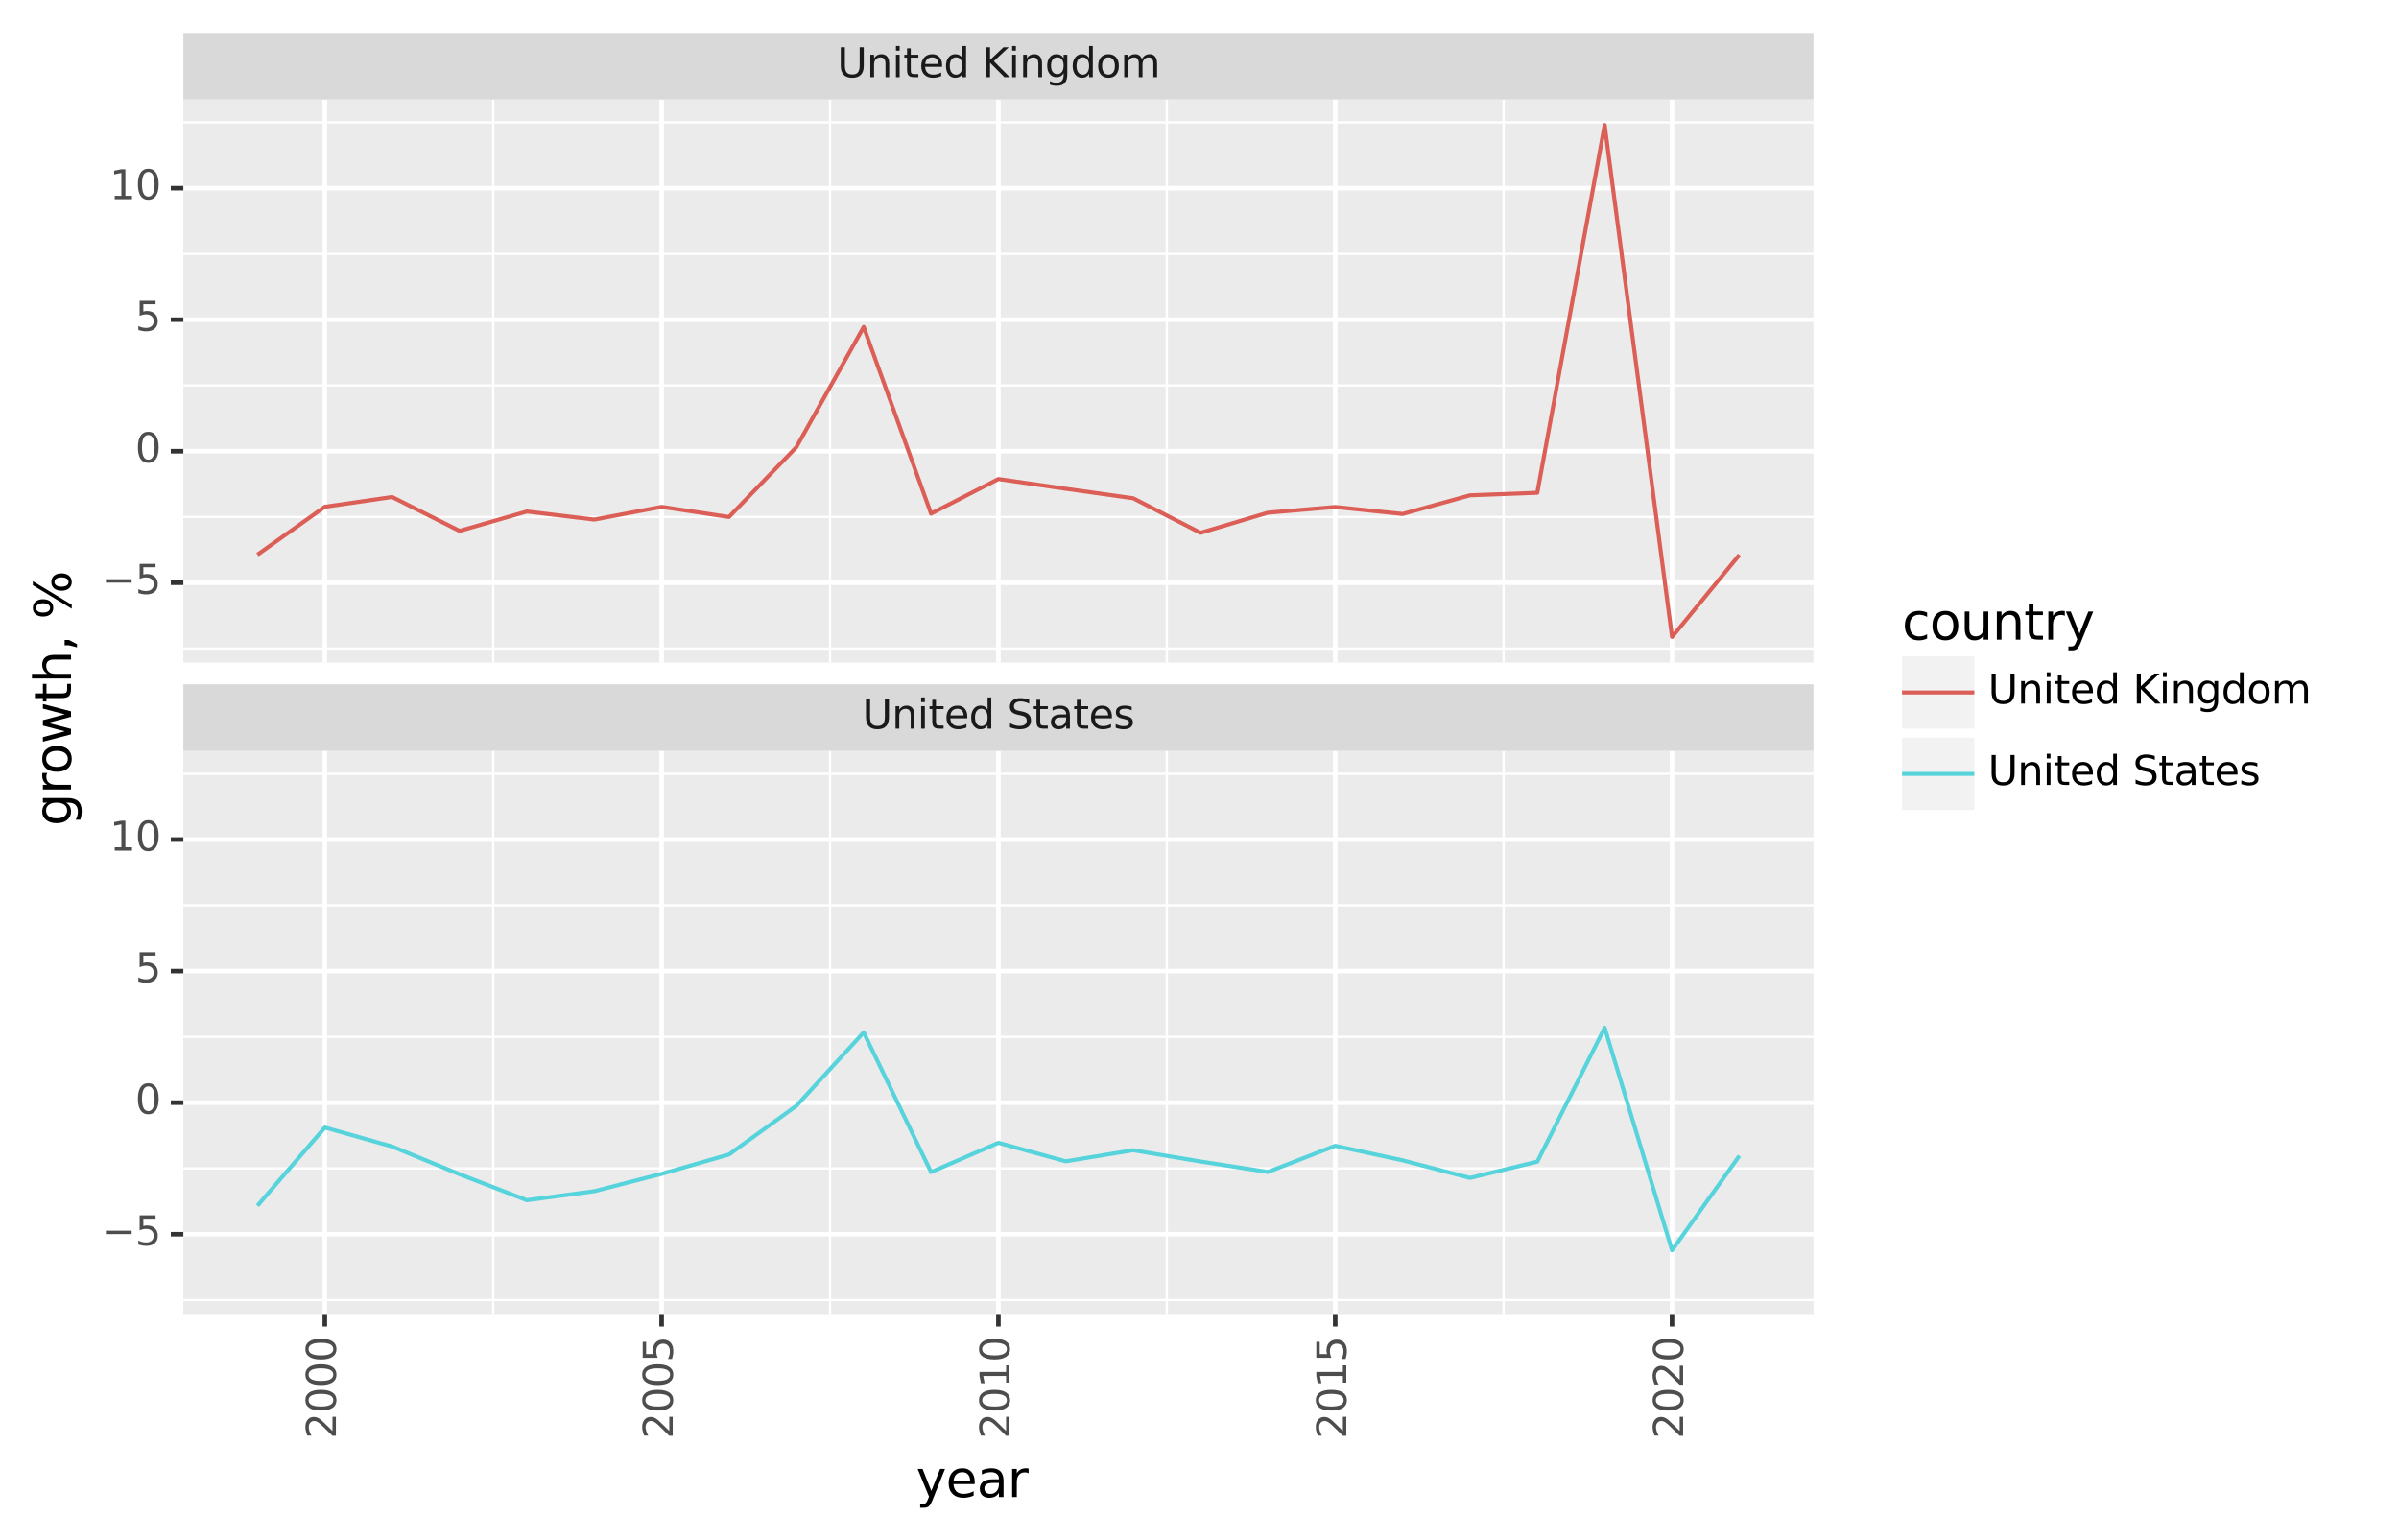 <?xml version="1.0" encoding="utf-8" standalone="no"?>
<!DOCTYPE svg PUBLIC "-//W3C//DTD SVG 1.1//EN"
  "http://www.w3.org/Graphics/SVG/1.1/DTD/svg11.dtd">
<svg xmlns:xlink="http://www.w3.org/1999/xlink" width="525.561pt" height="337.491pt" viewBox="0 0 525.561 337.491" xmlns="http://www.w3.org/2000/svg" version="1.1">
 <rect x="0" y="0" width="525.561" height="337.491" fill="#808080" stroke="none"/>
 <defs>
  <style type="text/css">*{stroke-linejoin: round; stroke-linecap: butt}</style>
 </defs>
 <g id="figure_1">
  <g id="patch_1">
   <path d="M 0 337.491 
L 525.561 337.491 
L 525.561 0 
L 0 0 
z
" style="fill: #ffffff; stroke: #ffffff; stroke-linejoin: miter"/>
  </g>
  <g id="axes_1">
   <g id="patch_2">
    <path d="M 40.169 145.173 
L 397.289 145.173 
L 397.289 21.787 
L 40.169 21.787 
z
" style="fill: #ebebeb"/>
   </g>
   <g id="matplotlib.axis_1">
    <g id="xtick_1">
     <g id="line2d_1">
      <path d="M 71.159 145.173 
L 71.159 21.787 
" clip-path="url(#pf95625e740)" style="fill: none; stroke: #ffffff"/>
     </g>
    </g>
    <g id="xtick_2">
     <g id="line2d_2">
      <path d="M 144.944 145.173 
L 144.944 21.787 
" clip-path="url(#pf95625e740)" style="fill: none; stroke: #ffffff"/>
     </g>
    </g>
    <g id="xtick_3">
     <g id="line2d_3">
      <path d="M 218.729 145.173 
L 218.729 21.787 
" clip-path="url(#pf95625e740)" style="fill: none; stroke: #ffffff"/>
     </g>
    </g>
    <g id="xtick_4">
     <g id="line2d_4">
      <path d="M 292.514 145.173 
L 292.514 21.787 
" clip-path="url(#pf95625e740)" style="fill: none; stroke: #ffffff"/>
     </g>
    </g>
    <g id="xtick_5">
     <g id="line2d_5">
      <path d="M 366.299 145.173 
L 366.299 21.787 
" clip-path="url(#pf95625e740)" style="fill: none; stroke: #ffffff"/>
     </g>
    </g>
    <g id="xtick_6">
     <g id="line2d_6">
      <path d="M 108.051 145.173 
L 108.051 21.787 
" clip-path="url(#pf95625e740)" style="fill: none; stroke: #ffffff; stroke-width: 0.5"/>
     </g>
    </g>
    <g id="xtick_7">
     <g id="line2d_7">
      <path d="M 181.837 145.173 
L 181.837 21.787 
" clip-path="url(#pf95625e740)" style="fill: none; stroke: #ffffff; stroke-width: 0.5"/>
     </g>
    </g>
    <g id="xtick_8">
     <g id="line2d_8">
      <path d="M 255.622 145.173 
L 255.622 21.787 
" clip-path="url(#pf95625e740)" style="fill: none; stroke: #ffffff; stroke-width: 0.5"/>
     </g>
    </g>
    <g id="xtick_9">
     <g id="line2d_9">
      <path d="M 329.407 145.173 
L 329.407 21.787 
" clip-path="url(#pf95625e740)" style="fill: none; stroke: #ffffff; stroke-width: 0.5"/>
     </g>
    </g>
   </g>
   <g id="matplotlib.axis_2">
    <g id="ytick_1">
     <g id="line2d_10">
      <path d="M 40.169 127.684 
L 397.289 127.684 
" clip-path="url(#pf95625e740)" style="fill: none; stroke: #ffffff"/>
     </g>
     <g id="line2d_11">
      <path d="M 40.169 127.684 
" style="fill: none; stroke: #000000; stroke-width: 1.5"/>
      <defs>
       <path id="m1e63c604b5" d="M 0 0 
L -2.75 0 
" style="stroke: #333333"/>
      </defs>
      <g>
       <use xlink:href="#m1e63c604b5" x="40.169" y="127.684" style="stroke: #333333"/>
      </g>
     </g>
     <g id="text_1">
      <!-- −5 -->
      <g style="fill: #4d4d4d" transform="translate(22.246 130.112) scale(0.088 -0.088)">
       <defs>
        <path id="DejaVuSans-2212" d="M 678 2272 
L 4684 2272 
L 4684 1741 
L 678 1741 
L 678 2272 
z
" transform="scale(0.016)"/>
        <path id="DejaVuSans-35" d="M 691 4666 
L 3169 4666 
L 3169 4134 
L 1269 4134 
L 1269 2991 
Q 1406 3038 1543 3061 
Q 1681 3084 1819 3084 
Q 2600 3084 3056 2656 
Q 3513 2228 3513 1497 
Q 3513 744 3044 326 
Q 2575 -91 1722 -91 
Q 1428 -91 1123 -41 
Q 819 9 494 109 
L 494 744 
Q 775 591 1075 516 
Q 1375 441 1709 441 
Q 2250 441 2565 725 
Q 2881 1009 2881 1497 
Q 2881 1984 2565 2268 
Q 2250 2553 1709 2553 
Q 1456 2553 1204 2497 
Q 953 2441 691 2322 
L 691 4666 
z
" transform="scale(0.016)"/>
       </defs>
       <use xlink:href="#DejaVuSans-2212"/>
       <use xlink:href="#DejaVuSans-35" x="83.789"/>
      </g>
     </g>
    </g>
    <g id="ytick_2">
     <g id="line2d_12">
      <path d="M 40.169 98.863 
L 397.289 98.863 
" clip-path="url(#pf95625e740)" style="fill: none; stroke: #ffffff"/>
     </g>
     <g id="line2d_13">
      <path d="M 40.169 98.863 
" style="fill: none; stroke: #000000; stroke-width: 1.5"/>
      <g>
       <use xlink:href="#m1e63c604b5" x="40.169" y="98.863" style="stroke: #333333"/>
      </g>
     </g>
     <g id="text_2">
      <!-- 0 -->
      <g style="fill: #4d4d4d" transform="translate(29.62 101.291) scale(0.088 -0.088)">
       <defs>
        <path id="DejaVuSans-30" d="M 2034 4250 
Q 1547 4250 1301 3770 
Q 1056 3291 1056 2328 
Q 1056 1369 1301 889 
Q 1547 409 2034 409 
Q 2525 409 2770 889 
Q 3016 1369 3016 2328 
Q 3016 3291 2770 3770 
Q 2525 4250 2034 4250 
z
M 2034 4750 
Q 2819 4750 3233 4129 
Q 3647 3509 3647 2328 
Q 3647 1150 3233 529 
Q 2819 -91 2034 -91 
Q 1250 -91 836 529 
Q 422 1150 422 2328 
Q 422 3509 836 4129 
Q 1250 4750 2034 4750 
z
" transform="scale(0.016)"/>
       </defs>
       <use xlink:href="#DejaVuSans-30"/>
      </g>
     </g>
    </g>
    <g id="ytick_3">
     <g id="line2d_14">
      <path d="M 40.169 70.042 
L 397.289 70.042 
" clip-path="url(#pf95625e740)" style="fill: none; stroke: #ffffff"/>
     </g>
     <g id="line2d_15">
      <path d="M 40.169 70.042 
" style="fill: none; stroke: #000000; stroke-width: 1.5"/>
      <g>
       <use xlink:href="#m1e63c604b5" x="40.169" y="70.042" style="stroke: #333333"/>
      </g>
     </g>
     <g id="text_3">
      <!-- 5 -->
      <g style="fill: #4d4d4d" transform="translate(29.62 72.47) scale(0.088 -0.088)">
       <use xlink:href="#DejaVuSans-35"/>
      </g>
     </g>
    </g>
    <g id="ytick_4">
     <g id="line2d_16">
      <path d="M 40.169 41.221 
L 397.289 41.221 
" clip-path="url(#pf95625e740)" style="fill: none; stroke: #ffffff"/>
     </g>
     <g id="line2d_17">
      <path d="M 40.169 41.221 
" style="fill: none; stroke: #000000; stroke-width: 1.5"/>
      <g>
       <use xlink:href="#m1e63c604b5" x="40.169" y="41.221" style="stroke: #333333"/>
      </g>
     </g>
     <g id="text_4">
      <!-- 10 -->
      <g style="fill: #4d4d4d" transform="translate(24.021 43.649) scale(0.088 -0.088)">
       <defs>
        <path id="DejaVuSans-31" d="M 794 531 
L 1825 531 
L 1825 4091 
L 703 3866 
L 703 4441 
L 1819 4666 
L 2450 4666 
L 2450 531 
L 3481 531 
L 3481 0 
L 794 0 
L 794 531 
z
" transform="scale(0.016)"/>
       </defs>
       <use xlink:href="#DejaVuSans-31"/>
       <use xlink:href="#DejaVuSans-30" x="63.623"/>
      </g>
     </g>
    </g>
    <g id="ytick_5">
     <g id="line2d_18">
      <path d="M 40.169 142.095 
L 397.289 142.095 
" clip-path="url(#pf95625e740)" style="fill: none; stroke: #ffffff; stroke-width: 0.5"/>
     </g>
    </g>
    <g id="ytick_6">
     <g id="line2d_19">
      <path d="M 40.169 113.274 
L 397.289 113.274 
" clip-path="url(#pf95625e740)" style="fill: none; stroke: #ffffff; stroke-width: 0.5"/>
     </g>
    </g>
    <g id="ytick_7">
     <g id="line2d_20">
      <path d="M 40.169 84.453 
L 397.289 84.453 
" clip-path="url(#pf95625e740)" style="fill: none; stroke: #ffffff; stroke-width: 0.5"/>
     </g>
    </g>
    <g id="ytick_8">
     <g id="line2d_21">
      <path d="M 40.169 55.631 
L 397.289 55.631 
" clip-path="url(#pf95625e740)" style="fill: none; stroke: #ffffff; stroke-width: 0.5"/>
     </g>
    </g>
    <g id="ytick_9">
     <g id="line2d_22">
      <path d="M 40.169 26.81 
L 397.289 26.81 
" clip-path="url(#pf95625e740)" style="fill: none; stroke: #ffffff; stroke-width: 0.5"/>
     </g>
    </g>
    <g id="text_5">
     <!-- growth, % -->
     <g transform="translate(15.558 180.971) rotate(-90) scale(0.11 -0.11)">
      <defs>
       <path id="DejaVuSans-67" d="M 2906 1791 
Q 2906 2416 2648 2759 
Q 2391 3103 1925 3103 
Q 1463 3103 1205 2759 
Q 947 2416 947 1791 
Q 947 1169 1205 825 
Q 1463 481 1925 481 
Q 2391 481 2648 825 
Q 2906 1169 2906 1791 
z
M 3481 434 
Q 3481 -459 3084 -895 
Q 2688 -1331 1869 -1331 
Q 1566 -1331 1297 -1286 
Q 1028 -1241 775 -1147 
L 775 -588 
Q 1028 -725 1275 -790 
Q 1522 -856 1778 -856 
Q 2344 -856 2625 -561 
Q 2906 -266 2906 331 
L 2906 616 
Q 2728 306 2450 153 
Q 2172 0 1784 0 
Q 1141 0 747 490 
Q 353 981 353 1791 
Q 353 2603 747 3093 
Q 1141 3584 1784 3584 
Q 2172 3584 2450 3431 
Q 2728 3278 2906 2969 
L 2906 3500 
L 3481 3500 
L 3481 434 
z
" transform="scale(0.016)"/>
       <path id="DejaVuSans-72" d="M 2631 2963 
Q 2534 3019 2420 3045 
Q 2306 3072 2169 3072 
Q 1681 3072 1420 2755 
Q 1159 2438 1159 1844 
L 1159 0 
L 581 0 
L 581 3500 
L 1159 3500 
L 1159 2956 
Q 1341 3275 1631 3429 
Q 1922 3584 2338 3584 
Q 2397 3584 2469 3576 
Q 2541 3569 2628 3553 
L 2631 2963 
z
" transform="scale(0.016)"/>
       <path id="DejaVuSans-6f" d="M 1959 3097 
Q 1497 3097 1228 2736 
Q 959 2375 959 1747 
Q 959 1119 1226 758 
Q 1494 397 1959 397 
Q 2419 397 2687 759 
Q 2956 1122 2956 1747 
Q 2956 2369 2687 2733 
Q 2419 3097 1959 3097 
z
M 1959 3584 
Q 2709 3584 3137 3096 
Q 3566 2609 3566 1747 
Q 3566 888 3137 398 
Q 2709 -91 1959 -91 
Q 1206 -91 779 398 
Q 353 888 353 1747 
Q 353 2609 779 3096 
Q 1206 3584 1959 3584 
z
" transform="scale(0.016)"/>
       <path id="DejaVuSans-77" d="M 269 3500 
L 844 3500 
L 1563 769 
L 2278 3500 
L 2956 3500 
L 3675 769 
L 4391 3500 
L 4966 3500 
L 4050 0 
L 3372 0 
L 2619 2869 
L 1863 0 
L 1184 0 
L 269 3500 
z
" transform="scale(0.016)"/>
       <path id="DejaVuSans-74" d="M 1172 4494 
L 1172 3500 
L 2356 3500 
L 2356 3053 
L 1172 3053 
L 1172 1153 
Q 1172 725 1289 603 
Q 1406 481 1766 481 
L 2356 481 
L 2356 0 
L 1766 0 
Q 1100 0 847 248 
Q 594 497 594 1153 
L 594 3053 
L 172 3053 
L 172 3500 
L 594 3500 
L 594 4494 
L 1172 4494 
z
" transform="scale(0.016)"/>
       <path id="DejaVuSans-68" d="M 3513 2113 
L 3513 0 
L 2938 0 
L 2938 2094 
Q 2938 2591 2744 2837 
Q 2550 3084 2163 3084 
Q 1697 3084 1428 2787 
Q 1159 2491 1159 1978 
L 1159 0 
L 581 0 
L 581 4863 
L 1159 4863 
L 1159 2956 
Q 1366 3272 1645 3428 
Q 1925 3584 2291 3584 
Q 2894 3584 3203 3211 
Q 3513 2838 3513 2113 
z
" transform="scale(0.016)"/>
       <path id="DejaVuSans-2c" d="M 750 794 
L 1409 794 
L 1409 256 
L 897 -744 
L 494 -744 
L 750 256 
L 750 794 
z
" transform="scale(0.016)"/>
       <path id="DejaVuSans-20" transform="scale(0.016)"/>
       <path id="DejaVuSans-25" d="M 4653 2053 
Q 4381 2053 4226 1822 
Q 4072 1591 4072 1178 
Q 4072 772 4226 539 
Q 4381 306 4653 306 
Q 4919 306 5073 539 
Q 5228 772 5228 1178 
Q 5228 1588 5073 1820 
Q 4919 2053 4653 2053 
z
M 4653 2450 
Q 5147 2450 5437 2106 
Q 5728 1763 5728 1178 
Q 5728 594 5436 251 
Q 5144 -91 4653 -91 
Q 4153 -91 3862 251 
Q 3572 594 3572 1178 
Q 3572 1766 3864 2108 
Q 4156 2450 4653 2450 
z
M 1428 4353 
Q 1159 4353 1004 4120 
Q 850 3888 850 3481 
Q 850 3069 1003 2837 
Q 1156 2606 1428 2606 
Q 1700 2606 1854 2837 
Q 2009 3069 2009 3481 
Q 2009 3884 1853 4118 
Q 1697 4353 1428 4353 
z
M 4250 4750 
L 4750 4750 
L 1831 -91 
L 1331 -91 
L 4250 4750 
z
M 1428 4750 
Q 1922 4750 2215 4408 
Q 2509 4066 2509 3481 
Q 2509 2891 2217 2550 
Q 1925 2209 1428 2209 
Q 931 2209 642 2551 
Q 353 2894 353 3481 
Q 353 4063 643 4406 
Q 934 4750 1428 4750 
z
" transform="scale(0.016)"/>
      </defs>
      <use xlink:href="#DejaVuSans-67"/>
      <use xlink:href="#DejaVuSans-72" x="63.477"/>
      <use xlink:href="#DejaVuSans-6f" x="102.34"/>
      <use xlink:href="#DejaVuSans-77" x="163.521"/>
      <use xlink:href="#DejaVuSans-74" x="245.309"/>
      <use xlink:href="#DejaVuSans-68" x="284.518"/>
      <use xlink:href="#DejaVuSans-2c" x="347.896"/>
      <use xlink:href="#DejaVuSans-20" x="379.684"/>
      <use xlink:href="#DejaVuSans-25" x="411.471"/>
     </g>
    </g>
   </g>
   <g id="line2d_23">
    <path d="M 56.402 121.527 
L 71.159 111.036 
L 85.916 108.893 
L 100.673 116.32 
L 115.43 112.07 
L 130.187 113.844 
L 144.944 111.053 
L 159.701 113.27 
L 174.458 97.972 
L 189.215 71.636 
L 203.972 112.538 
L 218.729 104.952 
L 233.486 107.093 
L 248.243 109.166 
L 263 116.735 
L 277.757 112.335 
L 292.514 111.079 
L 307.271 112.612 
L 322.028 108.526 
L 336.785 107.965 
L 351.542 27.395 
L 366.299 139.564 
L 381.056 121.574 
" clip-path="url(#pf95625e740)" style="fill: none; stroke: #db5f57; stroke-width: 0.886"/>
   </g>
   <g id="patch_3">
    <path d="M 40.169 21.787 
L 397.289 21.787 
L 397.289 7.2 
L 40.169 7.2 
z
" style="fill: #d9d9d9"/>
   </g>
   <g id="text_6">
    <!-- United Kingdom -->
    <g style="fill: #1a1a1a" transform="translate(183.413 16.922) scale(0.088 -0.088)">
     <defs>
      <path id="DejaVuSans-55" d="M 556 4666 
L 1191 4666 
L 1191 1831 
Q 1191 1081 1462 751 
Q 1734 422 2344 422 
Q 2950 422 3222 751 
Q 3494 1081 3494 1831 
L 3494 4666 
L 4128 4666 
L 4128 1753 
Q 4128 841 3676 375 
Q 3225 -91 2344 -91 
Q 1459 -91 1007 375 
Q 556 841 556 1753 
L 556 4666 
z
" transform="scale(0.016)"/>
      <path id="DejaVuSans-6e" d="M 3513 2113 
L 3513 0 
L 2938 0 
L 2938 2094 
Q 2938 2591 2744 2837 
Q 2550 3084 2163 3084 
Q 1697 3084 1428 2787 
Q 1159 2491 1159 1978 
L 1159 0 
L 581 0 
L 581 3500 
L 1159 3500 
L 1159 2956 
Q 1366 3272 1645 3428 
Q 1925 3584 2291 3584 
Q 2894 3584 3203 3211 
Q 3513 2838 3513 2113 
z
" transform="scale(0.016)"/>
      <path id="DejaVuSans-69" d="M 603 3500 
L 1178 3500 
L 1178 0 
L 603 0 
L 603 3500 
z
M 603 4863 
L 1178 4863 
L 1178 4134 
L 603 4134 
L 603 4863 
z
" transform="scale(0.016)"/>
      <path id="DejaVuSans-65" d="M 3597 1894 
L 3597 1613 
L 953 1613 
Q 991 1019 1311 708 
Q 1631 397 2203 397 
Q 2534 397 2845 478 
Q 3156 559 3463 722 
L 3463 178 
Q 3153 47 2828 -22 
Q 2503 -91 2169 -91 
Q 1331 -91 842 396 
Q 353 884 353 1716 
Q 353 2575 817 3079 
Q 1281 3584 2069 3584 
Q 2775 3584 3186 3129 
Q 3597 2675 3597 1894 
z
M 3022 2063 
Q 3016 2534 2758 2815 
Q 2500 3097 2075 3097 
Q 1594 3097 1305 2825 
Q 1016 2553 972 2059 
L 3022 2063 
z
" transform="scale(0.016)"/>
      <path id="DejaVuSans-64" d="M 2906 2969 
L 2906 4863 
L 3481 4863 
L 3481 0 
L 2906 0 
L 2906 525 
Q 2725 213 2448 61 
Q 2172 -91 1784 -91 
Q 1150 -91 751 415 
Q 353 922 353 1747 
Q 353 2572 751 3078 
Q 1150 3584 1784 3584 
Q 2172 3584 2448 3432 
Q 2725 3281 2906 2969 
z
M 947 1747 
Q 947 1113 1208 752 
Q 1469 391 1925 391 
Q 2381 391 2643 752 
Q 2906 1113 2906 1747 
Q 2906 2381 2643 2742 
Q 2381 3103 1925 3103 
Q 1469 3103 1208 2742 
Q 947 2381 947 1747 
z
" transform="scale(0.016)"/>
      <path id="DejaVuSans-4b" d="M 628 4666 
L 1259 4666 
L 1259 2694 
L 3353 4666 
L 4166 4666 
L 1850 2491 
L 4331 0 
L 3500 0 
L 1259 2247 
L 1259 0 
L 628 0 
L 628 4666 
z
" transform="scale(0.016)"/>
      <path id="DejaVuSans-6d" d="M 3328 2828 
Q 3544 3216 3844 3400 
Q 4144 3584 4550 3584 
Q 5097 3584 5394 3201 
Q 5691 2819 5691 2113 
L 5691 0 
L 5113 0 
L 5113 2094 
Q 5113 2597 4934 2840 
Q 4756 3084 4391 3084 
Q 3944 3084 3684 2787 
Q 3425 2491 3425 1978 
L 3425 0 
L 2847 0 
L 2847 2094 
Q 2847 2600 2669 2842 
Q 2491 3084 2119 3084 
Q 1678 3084 1418 2786 
Q 1159 2488 1159 1978 
L 1159 0 
L 581 0 
L 581 3500 
L 1159 3500 
L 1159 2956 
Q 1356 3278 1631 3431 
Q 1906 3584 2284 3584 
Q 2666 3584 2933 3390 
Q 3200 3197 3328 2828 
z
" transform="scale(0.016)"/>
     </defs>
     <use xlink:href="#DejaVuSans-55"/>
     <use xlink:href="#DejaVuSans-6e" x="73.193"/>
     <use xlink:href="#DejaVuSans-69" x="136.572"/>
     <use xlink:href="#DejaVuSans-74" x="164.355"/>
     <use xlink:href="#DejaVuSans-65" x="203.564"/>
     <use xlink:href="#DejaVuSans-64" x="265.088"/>
     <use xlink:href="#DejaVuSans-20" x="328.564"/>
     <use xlink:href="#DejaVuSans-4b" x="360.352"/>
     <use xlink:href="#DejaVuSans-69" x="425.928"/>
     <use xlink:href="#DejaVuSans-6e" x="453.711"/>
     <use xlink:href="#DejaVuSans-67" x="517.09"/>
     <use xlink:href="#DejaVuSans-64" x="580.566"/>
     <use xlink:href="#DejaVuSans-6f" x="644.043"/>
     <use xlink:href="#DejaVuSans-6d" x="705.225"/>
    </g>
   </g>
   <g id="patch_4">
    <path d="M 404.489 189.678 
L 518.361 189.678 
L 518.361 116.552 
L 404.489 116.552 
z
" style="fill: #ffffff"/>
   </g>
   <g id="text_7">
    <!-- country -->
    <g transform="translate(416.689 140.145) scale(0.11 -0.11)">
     <defs>
      <path id="DejaVuSans-63" d="M 3122 3366 
L 3122 2828 
Q 2878 2963 2633 3030 
Q 2388 3097 2138 3097 
Q 1578 3097 1268 2742 
Q 959 2388 959 1747 
Q 959 1106 1268 751 
Q 1578 397 2138 397 
Q 2388 397 2633 464 
Q 2878 531 3122 666 
L 3122 134 
Q 2881 22 2623 -34 
Q 2366 -91 2075 -91 
Q 1284 -91 818 406 
Q 353 903 353 1747 
Q 353 2603 823 3093 
Q 1294 3584 2113 3584 
Q 2378 3584 2631 3529 
Q 2884 3475 3122 3366 
z
" transform="scale(0.016)"/>
      <path id="DejaVuSans-75" d="M 544 1381 
L 544 3500 
L 1119 3500 
L 1119 1403 
Q 1119 906 1312 657 
Q 1506 409 1894 409 
Q 2359 409 2629 706 
Q 2900 1003 2900 1516 
L 2900 3500 
L 3475 3500 
L 3475 0 
L 2900 0 
L 2900 538 
Q 2691 219 2414 64 
Q 2138 -91 1772 -91 
Q 1169 -91 856 284 
Q 544 659 544 1381 
z
M 1991 3584 
L 1991 3584 
z
" transform="scale(0.016)"/>
      <path id="DejaVuSans-79" d="M 2059 -325 
Q 1816 -950 1584 -1140 
Q 1353 -1331 966 -1331 
L 506 -1331 
L 506 -850 
L 844 -850 
Q 1081 -850 1212 -737 
Q 1344 -625 1503 -206 
L 1606 56 
L 191 3500 
L 800 3500 
L 1894 763 
L 2988 3500 
L 3597 3500 
L 2059 -325 
z
" transform="scale(0.016)"/>
     </defs>
     <use xlink:href="#DejaVuSans-63"/>
     <use xlink:href="#DejaVuSans-6f" x="54.98"/>
     <use xlink:href="#DejaVuSans-75" x="116.162"/>
     <use xlink:href="#DejaVuSans-6e" x="179.541"/>
     <use xlink:href="#DejaVuSans-74" x="242.92"/>
     <use xlink:href="#DejaVuSans-72" x="282.129"/>
     <use xlink:href="#DejaVuSans-79" x="323.242"/>
    </g>
   </g>
   <g id="patch_5">
    <path d="M 416.689 159.638 
L 432.529 159.638 
L 432.529 143.798 
L 416.689 143.798 
z
" clip-path="url(#p18f8ebd0fd)" style="fill: #f2f2f2"/>
   </g>
   <g id="line2d_24">
    <path d="M 416.689 151.718 
L 432.529 151.718 
" clip-path="url(#p18f8ebd0fd)" style="fill: none; stroke: #db5f57; stroke-width: 0.886"/>
   </g>
   <g id="text_8">
    <!-- United Kingdom -->
    <g transform="translate(435.529 154.146) scale(0.088 -0.088)">
     <use xlink:href="#DejaVuSans-55"/>
     <use xlink:href="#DejaVuSans-6e" x="73.193"/>
     <use xlink:href="#DejaVuSans-69" x="136.572"/>
     <use xlink:href="#DejaVuSans-74" x="164.355"/>
     <use xlink:href="#DejaVuSans-65" x="203.564"/>
     <use xlink:href="#DejaVuSans-64" x="265.088"/>
     <use xlink:href="#DejaVuSans-20" x="328.564"/>
     <use xlink:href="#DejaVuSans-4b" x="360.352"/>
     <use xlink:href="#DejaVuSans-69" x="425.928"/>
     <use xlink:href="#DejaVuSans-6e" x="453.711"/>
     <use xlink:href="#DejaVuSans-67" x="517.09"/>
     <use xlink:href="#DejaVuSans-64" x="580.566"/>
     <use xlink:href="#DejaVuSans-6f" x="644.043"/>
     <use xlink:href="#DejaVuSans-6d" x="705.225"/>
    </g>
   </g>
   <g id="patch_6">
    <path d="M 416.689 177.478 
L 432.529 177.478 
L 432.529 161.638 
L 416.689 161.638 
z
" clip-path="url(#pdfa058e45e)" style="fill: #f2f2f2"/>
   </g>
   <g id="line2d_25">
    <path d="M 416.689 169.558 
L 432.529 169.558 
" clip-path="url(#pdfa058e45e)" style="fill: none; stroke: #57d3db; stroke-width: 0.886"/>
   </g>
   <g id="text_9">
    <!-- United States -->
    <g transform="translate(435.529 171.986) scale(0.088 -0.088)">
     <defs>
      <path id="DejaVuSans-53" d="M 3425 4513 
L 3425 3897 
Q 3066 4069 2747 4153 
Q 2428 4238 2131 4238 
Q 1616 4238 1336 4038 
Q 1056 3838 1056 3469 
Q 1056 3159 1242 3001 
Q 1428 2844 1947 2747 
L 2328 2669 
Q 3034 2534 3370 2195 
Q 3706 1856 3706 1288 
Q 3706 609 3251 259 
Q 2797 -91 1919 -91 
Q 1588 -91 1214 -16 
Q 841 59 441 206 
L 441 856 
Q 825 641 1194 531 
Q 1563 422 1919 422 
Q 2459 422 2753 634 
Q 3047 847 3047 1241 
Q 3047 1584 2836 1778 
Q 2625 1972 2144 2069 
L 1759 2144 
Q 1053 2284 737 2584 
Q 422 2884 422 3419 
Q 422 4038 858 4394 
Q 1294 4750 2059 4750 
Q 2388 4750 2728 4690 
Q 3069 4631 3425 4513 
z
" transform="scale(0.016)"/>
      <path id="DejaVuSans-61" d="M 2194 1759 
Q 1497 1759 1228 1600 
Q 959 1441 959 1056 
Q 959 750 1161 570 
Q 1363 391 1709 391 
Q 2188 391 2477 730 
Q 2766 1069 2766 1631 
L 2766 1759 
L 2194 1759 
z
M 3341 1997 
L 3341 0 
L 2766 0 
L 2766 531 
Q 2569 213 2275 61 
Q 1981 -91 1556 -91 
Q 1019 -91 701 211 
Q 384 513 384 1019 
Q 384 1609 779 1909 
Q 1175 2209 1959 2209 
L 2766 2209 
L 2766 2266 
Q 2766 2663 2505 2880 
Q 2244 3097 1772 3097 
Q 1472 3097 1187 3025 
Q 903 2953 641 2809 
L 641 3341 
Q 956 3463 1253 3523 
Q 1550 3584 1831 3584 
Q 2591 3584 2966 3190 
Q 3341 2797 3341 1997 
z
" transform="scale(0.016)"/>
      <path id="DejaVuSans-73" d="M 2834 3397 
L 2834 2853 
Q 2591 2978 2328 3040 
Q 2066 3103 1784 3103 
Q 1356 3103 1142 2972 
Q 928 2841 928 2578 
Q 928 2378 1081 2264 
Q 1234 2150 1697 2047 
L 1894 2003 
Q 2506 1872 2764 1633 
Q 3022 1394 3022 966 
Q 3022 478 2636 193 
Q 2250 -91 1575 -91 
Q 1294 -91 989 -36 
Q 684 19 347 128 
L 347 722 
Q 666 556 975 473 
Q 1284 391 1588 391 
Q 1994 391 2212 530 
Q 2431 669 2431 922 
Q 2431 1156 2273 1281 
Q 2116 1406 1581 1522 
L 1381 1569 
Q 847 1681 609 1914 
Q 372 2147 372 2553 
Q 372 3047 722 3315 
Q 1072 3584 1716 3584 
Q 2034 3584 2315 3537 
Q 2597 3491 2834 3397 
z
" transform="scale(0.016)"/>
     </defs>
     <use xlink:href="#DejaVuSans-55"/>
     <use xlink:href="#DejaVuSans-6e" x="73.193"/>
     <use xlink:href="#DejaVuSans-69" x="136.572"/>
     <use xlink:href="#DejaVuSans-74" x="164.355"/>
     <use xlink:href="#DejaVuSans-65" x="203.564"/>
     <use xlink:href="#DejaVuSans-64" x="265.088"/>
     <use xlink:href="#DejaVuSans-20" x="328.564"/>
     <use xlink:href="#DejaVuSans-53" x="360.352"/>
     <use xlink:href="#DejaVuSans-74" x="423.828"/>
     <use xlink:href="#DejaVuSans-61" x="463.037"/>
     <use xlink:href="#DejaVuSans-74" x="524.316"/>
     <use xlink:href="#DejaVuSans-65" x="563.525"/>
     <use xlink:href="#DejaVuSans-73" x="625.049"/>
    </g>
   </g>
  </g>
  <g id="axes_2">
   <g id="patch_7">
    <path d="M 40.169 287.899 
L 397.289 287.899 
L 397.289 164.513 
L 40.169 164.513 
z
" style="fill: #ebebeb"/>
   </g>
   <g id="matplotlib.axis_3">
    <g id="xtick_10">
     <g id="line2d_26">
      <path d="M 71.159 287.899 
L 71.159 164.513 
" clip-path="url(#pffc8c32665)" style="fill: none; stroke: #ffffff; stroke-linecap: square"/>
     </g>
     <g id="line2d_27">
      <path d="M 71.159 287.899 
" style="fill: none; stroke: #000000; stroke-width: 1.5; stroke-linecap: square"/>
      <defs>
       <path id="m9777b54a4b" d="M 0 0 
L 0 2.75 
" style="stroke: #333333"/>
      </defs>
      <g>
       <use xlink:href="#m9777b54a4b" x="71.159" y="287.899" style="stroke: #333333"/>
      </g>
     </g>
     <g id="text_10">
      <!-- 2000 -->
      <g style="fill: #4d4d4d" transform="translate(73.587 315.245) rotate(-90) scale(0.088 -0.088)">
       <defs>
        <path id="DejaVuSans-32" d="M 1228 531 
L 3431 531 
L 3431 0 
L 469 0 
L 469 531 
Q 828 903 1448 1529 
Q 2069 2156 2228 2338 
Q 2531 2678 2651 2914 
Q 2772 3150 2772 3378 
Q 2772 3750 2511 3984 
Q 2250 4219 1831 4219 
Q 1534 4219 1204 4116 
Q 875 4013 500 3803 
L 500 4441 
Q 881 4594 1212 4672 
Q 1544 4750 1819 4750 
Q 2544 4750 2975 4387 
Q 3406 4025 3406 3419 
Q 3406 3131 3298 2873 
Q 3191 2616 2906 2266 
Q 2828 2175 2409 1742 
Q 1991 1309 1228 531 
z
" transform="scale(0.016)"/>
       </defs>
       <use xlink:href="#DejaVuSans-32"/>
       <use xlink:href="#DejaVuSans-30" x="63.623"/>
       <use xlink:href="#DejaVuSans-30" x="127.246"/>
       <use xlink:href="#DejaVuSans-30" x="190.869"/>
      </g>
     </g>
    </g>
    <g id="xtick_11">
     <g id="line2d_28">
      <path d="M 144.944 287.899 
L 144.944 164.513 
" clip-path="url(#pffc8c32665)" style="fill: none; stroke: #ffffff; stroke-linecap: square"/>
     </g>
     <g id="line2d_29">
      <path d="M 144.944 287.899 
" style="fill: none; stroke: #000000; stroke-width: 1.5; stroke-linecap: square"/>
      <g>
       <use xlink:href="#m9777b54a4b" x="144.944" y="287.899" style="stroke: #333333"/>
      </g>
     </g>
     <g id="text_11">
      <!-- 2005 -->
      <g style="fill: #4d4d4d" transform="translate(147.372 315.245) rotate(-90) scale(0.088 -0.088)">
       <use xlink:href="#DejaVuSans-32"/>
       <use xlink:href="#DejaVuSans-30" x="63.623"/>
       <use xlink:href="#DejaVuSans-30" x="127.246"/>
       <use xlink:href="#DejaVuSans-35" x="190.869"/>
      </g>
     </g>
    </g>
    <g id="xtick_12">
     <g id="line2d_30">
      <path d="M 218.729 287.899 
L 218.729 164.513 
" clip-path="url(#pffc8c32665)" style="fill: none; stroke: #ffffff; stroke-linecap: square"/>
     </g>
     <g id="line2d_31">
      <path d="M 218.729 287.899 
" style="fill: none; stroke: #000000; stroke-width: 1.5; stroke-linecap: square"/>
      <g>
       <use xlink:href="#m9777b54a4b" x="218.729" y="287.899" style="stroke: #333333"/>
      </g>
     </g>
     <g id="text_12">
      <!-- 2010 -->
      <g style="fill: #4d4d4d" transform="translate(221.157 315.245) rotate(-90) scale(0.088 -0.088)">
       <use xlink:href="#DejaVuSans-32"/>
       <use xlink:href="#DejaVuSans-30" x="63.623"/>
       <use xlink:href="#DejaVuSans-31" x="127.246"/>
       <use xlink:href="#DejaVuSans-30" x="190.869"/>
      </g>
     </g>
    </g>
    <g id="xtick_13">
     <g id="line2d_32">
      <path d="M 292.514 287.899 
L 292.514 164.513 
" clip-path="url(#pffc8c32665)" style="fill: none; stroke: #ffffff; stroke-linecap: square"/>
     </g>
     <g id="line2d_33">
      <path d="M 292.514 287.899 
" style="fill: none; stroke: #000000; stroke-width: 1.5; stroke-linecap: square"/>
      <g>
       <use xlink:href="#m9777b54a4b" x="292.514" y="287.899" style="stroke: #333333"/>
      </g>
     </g>
     <g id="text_13">
      <!-- 2015 -->
      <g style="fill: #4d4d4d" transform="translate(294.942 315.245) rotate(-90) scale(0.088 -0.088)">
       <use xlink:href="#DejaVuSans-32"/>
       <use xlink:href="#DejaVuSans-30" x="63.623"/>
       <use xlink:href="#DejaVuSans-31" x="127.246"/>
       <use xlink:href="#DejaVuSans-35" x="190.869"/>
      </g>
     </g>
    </g>
    <g id="xtick_14">
     <g id="line2d_34">
      <path d="M 366.299 287.899 
L 366.299 164.513 
" clip-path="url(#pffc8c32665)" style="fill: none; stroke: #ffffff; stroke-linecap: square"/>
     </g>
     <g id="line2d_35">
      <path d="M 366.299 287.899 
" style="fill: none; stroke: #000000; stroke-width: 1.5; stroke-linecap: square"/>
      <g>
       <use xlink:href="#m9777b54a4b" x="366.299" y="287.899" style="stroke: #333333"/>
      </g>
     </g>
     <g id="text_14">
      <!-- 2020 -->
      <g style="fill: #4d4d4d" transform="translate(368.728 315.245) rotate(-90) scale(0.088 -0.088)">
       <use xlink:href="#DejaVuSans-32"/>
       <use xlink:href="#DejaVuSans-30" x="63.623"/>
       <use xlink:href="#DejaVuSans-32" x="127.246"/>
       <use xlink:href="#DejaVuSans-30" x="190.869"/>
      </g>
     </g>
    </g>
    <g id="xtick_15">
     <g id="line2d_36">
      <path d="M 108.051 287.899 
L 108.051 164.513 
" clip-path="url(#pffc8c32665)" style="fill: none; stroke: #ffffff; stroke-width: 0.5; stroke-linecap: square"/>
     </g>
    </g>
    <g id="xtick_16">
     <g id="line2d_37">
      <path d="M 181.837 287.899 
L 181.837 164.513 
" clip-path="url(#pffc8c32665)" style="fill: none; stroke: #ffffff; stroke-width: 0.5; stroke-linecap: square"/>
     </g>
    </g>
    <g id="xtick_17">
     <g id="line2d_38">
      <path d="M 255.622 287.899 
L 255.622 164.513 
" clip-path="url(#pffc8c32665)" style="fill: none; stroke: #ffffff; stroke-width: 0.5; stroke-linecap: square"/>
     </g>
    </g>
    <g id="xtick_18">
     <g id="line2d_39">
      <path d="M 329.407 287.899 
L 329.407 164.513 
" clip-path="url(#pffc8c32665)" style="fill: none; stroke: #ffffff; stroke-width: 0.5; stroke-linecap: square"/>
     </g>
    </g>
    <g id="text_15">
     <!-- year -->
     <g transform="translate(200.698 328.003) scale(0.11 -0.11)">
      <use xlink:href="#DejaVuSans-79"/>
      <use xlink:href="#DejaVuSans-65" x="59.18"/>
      <use xlink:href="#DejaVuSans-61" x="120.703"/>
      <use xlink:href="#DejaVuSans-72" x="181.982"/>
     </g>
    </g>
   </g>
   <g id="matplotlib.axis_4">
    <g id="ytick_10">
     <g id="line2d_40">
      <path d="M 40.169 270.41 
L 397.289 270.41 
" clip-path="url(#pffc8c32665)" style="fill: none; stroke: #ffffff; stroke-linecap: square"/>
     </g>
     <g id="line2d_41">
      <path d="M 40.169 270.41 
" style="fill: none; stroke: #000000; stroke-width: 1.5; stroke-linecap: square"/>
      <g>
       <use xlink:href="#m1e63c604b5" x="40.169" y="270.41" style="stroke: #333333"/>
      </g>
     </g>
     <g id="text_16">
      <!-- −5 -->
      <g style="fill: #4d4d4d" transform="translate(22.246 272.838) scale(0.088 -0.088)">
       <use xlink:href="#DejaVuSans-2212"/>
       <use xlink:href="#DejaVuSans-35" x="83.789"/>
      </g>
     </g>
    </g>
    <g id="ytick_11">
     <g id="line2d_42">
      <path d="M 40.169 241.589 
L 397.289 241.589 
" clip-path="url(#pffc8c32665)" style="fill: none; stroke: #ffffff; stroke-linecap: square"/>
     </g>
     <g id="line2d_43">
      <path d="M 40.169 241.589 
" style="fill: none; stroke: #000000; stroke-width: 1.5; stroke-linecap: square"/>
      <g>
       <use xlink:href="#m1e63c604b5" x="40.169" y="241.589" style="stroke: #333333"/>
      </g>
     </g>
     <g id="text_17">
      <!-- 0 -->
      <g style="fill: #4d4d4d" transform="translate(29.62 244.017) scale(0.088 -0.088)">
       <use xlink:href="#DejaVuSans-30"/>
      </g>
     </g>
    </g>
    <g id="ytick_12">
     <g id="line2d_44">
      <path d="M 40.169 212.768 
L 397.289 212.768 
" clip-path="url(#pffc8c32665)" style="fill: none; stroke: #ffffff; stroke-linecap: square"/>
     </g>
     <g id="line2d_45">
      <path d="M 40.169 212.768 
" style="fill: none; stroke: #000000; stroke-width: 1.5; stroke-linecap: square"/>
      <g>
       <use xlink:href="#m1e63c604b5" x="40.169" y="212.768" style="stroke: #333333"/>
      </g>
     </g>
     <g id="text_18">
      <!-- 5 -->
      <g style="fill: #4d4d4d" transform="translate(29.62 215.196) scale(0.088 -0.088)">
       <use xlink:href="#DejaVuSans-35"/>
      </g>
     </g>
    </g>
    <g id="ytick_13">
     <g id="line2d_46">
      <path d="M 40.169 183.947 
L 397.289 183.947 
" clip-path="url(#pffc8c32665)" style="fill: none; stroke: #ffffff; stroke-linecap: square"/>
     </g>
     <g id="line2d_47">
      <path d="M 40.169 183.947 
" style="fill: none; stroke: #000000; stroke-width: 1.5; stroke-linecap: square"/>
      <g>
       <use xlink:href="#m1e63c604b5" x="40.169" y="183.947" style="stroke: #333333"/>
      </g>
     </g>
     <g id="text_19">
      <!-- 10 -->
      <g style="fill: #4d4d4d" transform="translate(24.021 186.375) scale(0.088 -0.088)">
       <use xlink:href="#DejaVuSans-31"/>
       <use xlink:href="#DejaVuSans-30" x="63.623"/>
      </g>
     </g>
    </g>
    <g id="ytick_14">
     <g id="line2d_48">
      <path d="M 40.169 284.821 
L 397.289 284.821 
" clip-path="url(#pffc8c32665)" style="fill: none; stroke: #ffffff; stroke-width: 0.5; stroke-linecap: square"/>
     </g>
    </g>
    <g id="ytick_15">
     <g id="line2d_49">
      <path d="M 40.169 256 
L 397.289 256 
" clip-path="url(#pffc8c32665)" style="fill: none; stroke: #ffffff; stroke-width: 0.5; stroke-linecap: square"/>
     </g>
    </g>
    <g id="ytick_16">
     <g id="line2d_50">
      <path d="M 40.169 227.179 
L 397.289 227.179 
" clip-path="url(#pffc8c32665)" style="fill: none; stroke: #ffffff; stroke-width: 0.5; stroke-linecap: square"/>
     </g>
    </g>
    <g id="ytick_17">
     <g id="line2d_51">
      <path d="M 40.169 198.357 
L 397.289 198.357 
" clip-path="url(#pffc8c32665)" style="fill: none; stroke: #ffffff; stroke-width: 0.5; stroke-linecap: square"/>
     </g>
    </g>
    <g id="ytick_18">
     <g id="line2d_52">
      <path d="M 40.169 169.536 
L 397.289 169.536 
" clip-path="url(#pffc8c32665)" style="fill: none; stroke: #ffffff; stroke-width: 0.5; stroke-linecap: square"/>
     </g>
    </g>
   </g>
   <g id="line2d_53">
    <path d="M 56.402 264.17 
L 71.159 247.038 
L 85.916 251.202 
L 100.673 257.269 
L 115.43 262.972 
L 130.187 260.991 
L 144.944 257.196 
L 159.701 252.95 
L 174.458 242.293 
L 189.215 226.203 
L 203.972 256.792 
L 218.729 250.387 
L 233.486 254.442 
L 248.243 252.014 
L 263 254.481 
L 277.757 256.778 
L 292.514 251.043 
L 307.271 254.229 
L 322.028 258.081 
L 336.785 254.518 
L 351.542 225.181 
L 366.299 273.937 
L 381.056 253.233 
" clip-path="url(#pffc8c32665)" style="fill: none; stroke: #57d3db; stroke-width: 0.886"/>
   </g>
   <g id="patch_8">
    <path d="M 40.169 164.513 
L 397.289 164.513 
L 397.289 149.926 
L 40.169 149.926 
z
" style="fill: #d9d9d9"/>
   </g>
   <g id="text_20">
    <!-- United States -->
    <g style="fill: #1a1a1a" transform="translate(188.935 159.648) scale(0.088 -0.088)">
     <use xlink:href="#DejaVuSans-55"/>
     <use xlink:href="#DejaVuSans-6e" x="73.193"/>
     <use xlink:href="#DejaVuSans-69" x="136.572"/>
     <use xlink:href="#DejaVuSans-74" x="164.355"/>
     <use xlink:href="#DejaVuSans-65" x="203.564"/>
     <use xlink:href="#DejaVuSans-64" x="265.088"/>
     <use xlink:href="#DejaVuSans-20" x="328.564"/>
     <use xlink:href="#DejaVuSans-53" x="360.352"/>
     <use xlink:href="#DejaVuSans-74" x="423.828"/>
     <use xlink:href="#DejaVuSans-61" x="463.037"/>
     <use xlink:href="#DejaVuSans-74" x="524.316"/>
     <use xlink:href="#DejaVuSans-65" x="563.525"/>
     <use xlink:href="#DejaVuSans-73" x="625.049"/>
    </g>
   </g>
  </g>
 </g>
 <defs>
  <clipPath id="pf95625e740">
   <rect x="40.169" y="21.787" width="357.12" height="123.386"/>
  </clipPath>
  <clipPath id="p18f8ebd0fd">
   <path d="M 416.689 159.638 
L 416.689 143.798 
L 432.529 143.798 
L 432.529 159.638 
"/>
  </clipPath>
  <clipPath id="pdfa058e45e">
   <path d="M 416.689 177.478 
L 416.689 161.638 
L 432.529 161.638 
L 432.529 177.478 
"/>
  </clipPath>
  <clipPath id="pffc8c32665">
   <rect x="40.169" y="164.513" width="357.12" height="123.386"/>
  </clipPath>
 </defs>
</svg>